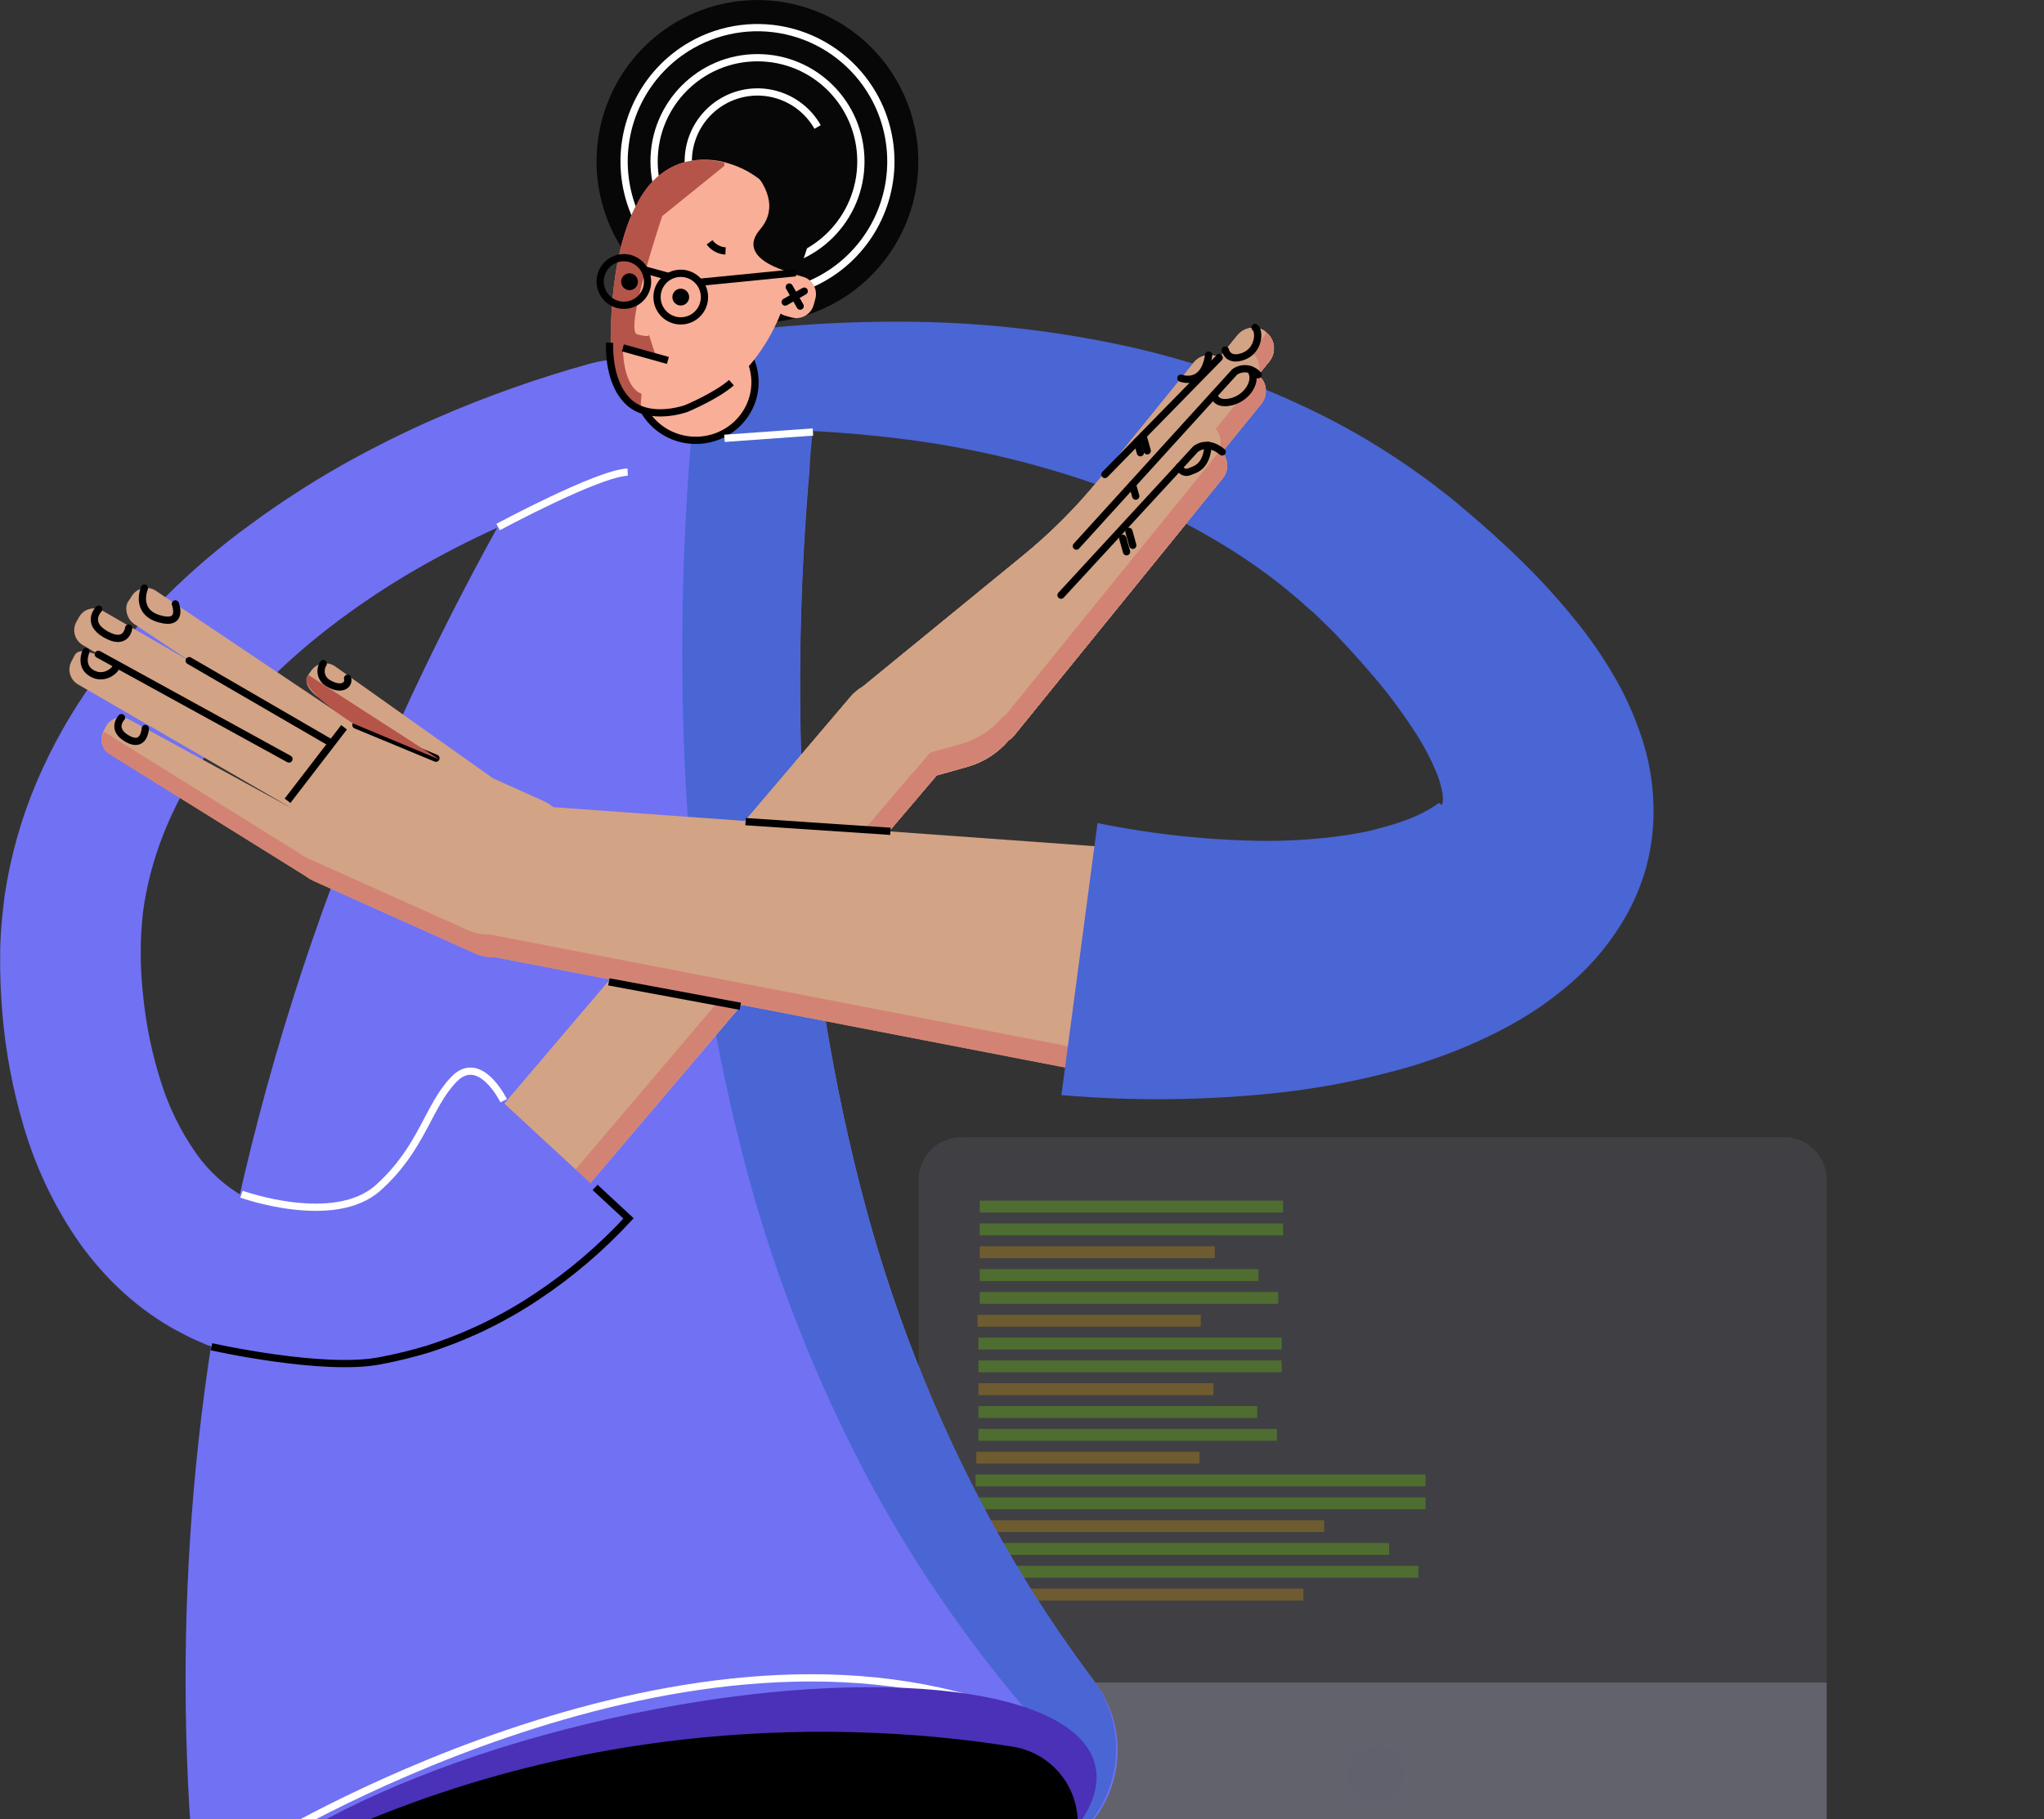 <svg width="282" height="251" viewBox="0 0 282 251" fill="none" xmlns="http://www.w3.org/2000/svg">
<rect x="0" y="0" width="282" height="251" fill="#333333" stroke="none"/>
<g clip-path="url(#clip0_6638_53406)">
<path opacity="0.3" d="M126.75 232.158H252.017V254.11C252.017 255.01 251.66 255.872 251.026 256.509C250.392 257.145 249.531 257.502 248.634 257.502H130.132C129.236 257.502 128.375 257.145 127.741 256.509C127.107 255.872 126.75 255.01 126.75 254.11V232.158Z" fill="#CFCFF4"/>
<path opacity="0.3" d="M132.578 156.916H246.172C246.941 156.914 247.703 157.064 248.414 157.359C249.125 157.653 249.77 158.086 250.314 158.632C250.857 159.178 251.287 159.826 251.579 160.54C251.872 161.253 252.02 162.018 252.017 162.789V232.158H126.751V162.789C126.747 162.019 126.895 161.256 127.186 160.544C127.477 159.831 127.906 159.184 128.448 158.638C128.989 158.092 129.633 157.659 130.342 157.364C131.051 157.068 131.811 156.916 132.578 156.916Z" fill="#5F5F6B"/>
<path opacity="0.3" d="M189.852 248.718C191.99 248.718 193.724 246.979 193.724 244.833C193.724 242.688 191.99 240.949 189.852 240.949C187.713 240.949 185.979 242.688 185.979 244.833C185.979 246.979 187.713 248.718 189.852 248.718Z" fill="#5F5F6B"/>
<path opacity="0.3" d="M177.012 165.662H135.172V167.298H177.012V165.662Z" fill="#6BDB00"/>
<path opacity="0.3" d="M177.012 168.812H135.172V170.447H177.012V168.812Z" fill="#6BDB00"/>
<path opacity="0.3" d="M167.593 171.961H135.172V173.596H167.593V171.961Z" fill="#D89A00"/>
<path opacity="0.3" d="M165.66 181.409H134.87V183.045H165.66V181.409Z" fill="#D89A00"/>
<path opacity="0.3" d="M173.63 175.11H135.172V176.746H173.63V175.11Z" fill="#73D600"/>
<path opacity="0.3" d="M176.346 178.26H135.172V179.895H176.346V178.26Z" fill="#73D600"/>
<path opacity="0.3" d="M176.831 184.559H134.991V186.194H176.831V184.559Z" fill="#6BDB00"/>
<path opacity="0.3" d="M176.831 187.708H134.991V189.343H176.831V187.708Z" fill="#6BDB00"/>
<path opacity="0.3" d="M167.412 190.857H134.991V192.493H167.412V190.857Z" fill="#D89A00"/>
<path opacity="0.3" d="M165.484 200.306H134.693V201.941H165.484V200.306Z" fill="#D89A00"/>
<path opacity="0.3" d="M173.449 194.007H134.991V195.642H173.449V194.007Z" fill="#73D600"/>
<path opacity="0.3" d="M176.164 197.156H134.991V198.792H176.164V197.156Z" fill="#73D600"/>
<path opacity="0.3" d="M196.665 203.455H134.594V205.091H196.665V203.455Z" fill="#6BDB00"/>
<path opacity="0.3" d="M196.665 206.604H134.594V208.239H196.665V206.604Z" fill="#6BDB00"/>
<path opacity="0.3" d="M182.691 209.754H134.594V211.389H182.691V209.754Z" fill="#D89A00"/>
<path opacity="0.3" d="M179.827 219.196H134.148V220.832H179.827V219.196Z" fill="#D89A00"/>
<path opacity="0.3" d="M191.647 212.902H134.594V214.538H191.647V212.902Z" fill="#73D600"/>
<path opacity="0.3" d="M195.679 216.053H134.594V217.688H195.679V216.053Z" fill="#73D600"/>
<path d="M98.237 47.876C94.906 46.605 91.238 46.527 87.856 47.655C84.474 48.784 81.584 51.05 79.675 54.07C70.633 68.436 62.547 83.387 55.472 98.824C46.157 119.095 38.88 140.247 33.748 161.966C25.404 197.187 23.449 233.626 27.976 269.542C28.71 275.502 29.628 281.465 30.73 287.432C31.157 289.766 32.111 291.97 33.519 293.877C34.926 295.784 36.749 297.343 38.849 298.434C40.95 299.525 43.271 300.121 45.635 300.174C48 300.228 50.345 299.738 52.492 298.743L145.233 255.607C147.334 254.622 149.189 253.177 150.661 251.378C152.133 249.58 153.185 247.474 153.739 245.214C154.294 242.954 154.336 240.599 153.864 238.32C153.392 236.042 152.417 233.899 151.011 232.048C150.438 231.289 149.874 230.525 149.32 229.755C144.737 223.474 140.568 216.9 136.838 210.074C128.92 195.47 122.835 179.938 118.722 163.834C114.256 146.391 111.593 128.533 110.774 110.543C110.053 95.392 110.349 80.209 111.661 65.098C111.952 61.724 111.14 58.346 109.346 55.477C107.552 52.607 104.874 50.402 101.718 49.197L98.237 47.876Z" fill="#7171F4"/>
<path d="M146.522 242.849C146.627 242.8 146.72 242.727 146.791 242.635C146.863 242.544 146.912 242.436 146.934 242.322C146.956 242.207 146.951 242.089 146.918 241.977C146.886 241.865 146.827 241.763 146.748 241.678C141.839 236.473 137.269 230.956 133.065 225.163C128.472 218.889 124.295 212.318 120.562 205.493C112.644 190.886 106.557 175.353 102.44 159.247C97.976 141.806 95.314 123.95 94.498 105.962C93.619 87.088 94.284 68.172 96.486 49.406C96.506 49.243 96.47 49.077 96.384 48.937C96.298 48.796 96.167 48.689 96.012 48.633L86.599 45.053C86.495 45.013 86.401 44.951 86.324 44.87C86.248 44.789 86.19 44.692 86.156 44.586C86.123 44.479 86.113 44.367 86.129 44.256C86.144 44.146 86.184 44.04 86.246 43.947C86.34 43.808 86.478 43.704 86.638 43.652C86.798 43.601 86.971 43.606 87.128 43.666L112.261 53.213C112.414 53.272 112.542 53.38 112.627 53.52C112.712 53.66 112.748 53.824 112.729 53.987C110.526 72.754 109.863 91.672 110.746 110.548C111.561 128.537 114.223 146.393 118.689 163.833C122.813 179.939 128.909 195.471 136.839 210.074C140.576 216.896 144.752 223.467 149.342 229.744C149.841 230.44 150.348 231.13 150.862 231.815C152.27 233.724 153.236 235.924 153.69 238.254C154.144 240.584 154.073 242.987 153.485 245.286C152.896 247.586 151.803 249.725 150.286 251.548C148.769 253.37 146.866 254.831 144.715 255.822L35.792 306.489C35.692 306.534 35.584 306.557 35.474 306.556C35.365 306.555 35.257 306.53 35.158 306.482C35.06 306.435 34.972 306.366 34.903 306.282C34.834 306.197 34.783 306.098 34.756 305.991C33.974 302.831 33.24 299.667 32.553 296.499C32.517 296.334 32.539 296.161 32.614 296.009C32.689 295.858 32.813 295.736 32.966 295.665L146.522 242.849Z" fill="#4A65D4"/>
<path d="M174.476 45.644C173.868 45.267 173.143 45.129 172.439 45.256C171.736 45.382 171.104 45.764 170.664 46.329L168.235 49.351C167.656 49.033 166.985 48.927 166.337 49.053C165.689 49.18 165.105 49.529 164.688 50.042L151.699 66.065C148.543 69.949 145.002 73.502 141.129 76.668L119.036 94.735C118.389 95.11 117.81 95.592 117.323 96.161L66.175 156.291C65.038 157.629 64.478 159.364 64.616 161.116C64.754 162.868 65.58 164.493 66.913 165.635L69.116 167.502C69.776 168.067 70.541 168.497 71.367 168.766C72.193 169.034 73.063 169.137 73.929 169.068C74.794 169 75.638 168.761 76.411 168.365C77.184 167.969 77.872 167.424 78.436 166.762L129.243 106.985L133.484 105.791C135.699 105.168 137.678 103.896 139.168 102.139C139.418 101.991 139.643 101.805 139.835 101.586L143.608 96.934L168.698 66.026C169.117 65.507 169.339 64.856 169.325 64.189C169.311 63.521 169.061 62.88 168.62 62.38L174.018 55.749C174.49 55.167 174.712 54.422 174.636 53.676C174.559 52.93 174.191 52.245 173.611 51.771H173.583L175.131 49.859C175.379 49.552 175.56 49.196 175.663 48.815C175.766 48.433 175.788 48.034 175.728 47.643C175.668 47.252 175.527 46.878 175.314 46.545C175.101 46.212 174.821 45.928 174.492 45.71" fill="#D3A385"/>
<path d="M174.476 45.644C173.868 45.267 173.143 45.129 172.439 45.256C171.736 45.382 171.104 45.764 170.664 46.329L168.235 49.351C167.656 49.033 166.985 48.927 166.337 49.053C165.689 49.18 165.105 49.529 164.688 50.042L151.699 66.065C148.543 69.949 145.002 73.502 141.129 76.668L119.036 94.735C118.389 95.11 117.81 95.592 117.323 96.161L66.175 156.291C65.038 157.629 64.478 159.364 64.616 161.116C64.754 162.868 65.58 164.493 66.913 165.635L69.116 167.502C69.776 168.067 70.541 168.497 71.367 168.766C72.193 169.034 73.063 169.137 73.929 169.068C74.794 169 75.638 168.761 76.411 168.365C77.184 167.969 77.872 167.424 78.436 166.762L129.243 106.985L133.484 105.791C135.699 105.168 137.678 103.896 139.168 102.139C139.418 101.991 139.643 101.805 139.835 101.586L143.608 96.934L168.698 66.026C169.117 65.507 169.339 64.856 169.325 64.189C169.311 63.521 169.061 62.88 168.62 62.38L174.018 55.749C174.49 55.167 174.712 54.422 174.636 53.676C174.559 52.93 174.191 52.245 173.611 51.771H173.583L175.131 49.859C175.379 49.552 175.56 49.196 175.663 48.815C175.766 48.433 175.788 48.034 175.728 47.643C175.668 47.252 175.527 46.878 175.314 46.545C175.101 46.212 174.821 45.928 174.492 45.71" fill="#D3A385"/>
<path d="M174.222 46.6L172.674 48.511C172.683 48.509 172.693 48.509 172.702 48.511C172.989 48.745 173.227 49.034 173.403 49.36C173.578 49.686 173.688 50.044 173.726 50.413C173.764 50.782 173.729 51.155 173.623 51.51C173.517 51.865 173.343 52.196 173.11 52.484L167.712 59.114C168.152 59.615 168.402 60.256 168.416 60.923C168.43 61.591 168.208 62.242 167.789 62.761L142.699 93.702L138.926 98.354C138.735 98.581 138.51 98.777 138.26 98.934C136.767 100.691 134.786 101.96 132.57 102.581L128.334 103.775L77.521 163.568C76.384 164.906 74.765 165.735 73.018 165.875C71.272 166.015 69.541 165.454 68.207 164.314L66.004 162.447C65.442 161.96 64.966 161.383 64.594 160.739C64.61 161.672 64.824 162.591 65.221 163.435C65.618 164.279 66.189 165.029 66.896 165.635L69.099 167.502C69.76 168.068 70.525 168.497 71.35 168.766C72.176 169.034 73.047 169.137 73.912 169.069C74.778 169 75.621 168.761 76.394 168.365C77.168 167.969 77.856 167.424 78.419 166.762L129.226 106.985L133.462 105.791C135.679 105.169 137.66 103.897 139.152 102.139C139.402 101.991 139.627 101.805 139.818 101.587L143.591 96.934L168.681 66.026C169.1 65.508 169.322 64.856 169.308 64.189C169.294 63.521 169.045 62.88 168.604 62.38L174.002 55.749C174.473 55.168 174.695 54.422 174.619 53.676C174.543 52.93 174.174 52.245 173.594 51.771H173.567L175.114 49.86C175.349 49.569 175.524 49.234 175.629 48.876C175.734 48.517 175.768 48.141 175.727 47.769C175.687 47.397 175.573 47.037 175.394 46.709C175.214 46.381 174.971 46.093 174.679 45.859C174.573 46.152 174.419 46.425 174.222 46.666" fill="#D38374"/>
<path d="M162.727 64.379C162.754 64.52 162.812 64.654 162.897 64.77C162.981 64.886 163.09 64.982 163.216 65.051C163.341 65.121 163.481 65.161 163.624 65.17C163.767 65.179 163.91 65.156 164.044 65.103C165.079 64.716 166.423 64.379 166.676 61.462" stroke="black" stroke-miterlimit="10" stroke-linecap="round"/>
<path d="M167.486 54.462C167.486 54.462 167.624 55.987 169.904 55.429C172.184 54.871 173.594 52.39 172.509 51.009" stroke="black" stroke-miterlimit="10" stroke-linecap="round"/>
<path d="M169.056 48.307C169.056 48.307 169.381 49.964 171.54 49.169C173.699 48.373 173.831 45.721 173.159 45.207" stroke="black" stroke-miterlimit="10" stroke-linecap="round"/>
<path d="M162.919 52.18C162.919 52.18 166.092 53.418 166.748 49.009" stroke="black" stroke-miterlimit="10" stroke-linecap="round"/>
<path d="M154.9 74.269L155.423 76.132" stroke="black" stroke-miterlimit="10" stroke-linecap="round"/>
<path d="M155.748 73.314L156.282 75.242" stroke="black" stroke-miterlimit="10" stroke-linecap="round"/>
<path d="M156.899 60.91L157.335 62.468" stroke="black" stroke-miterlimit="10" stroke-linecap="round"/>
<path d="M157.687 60.102L158.276 62.202" stroke="black" stroke-miterlimit="10" stroke-linecap="round"/>
<path d="M156.233 66.838L156.69 68.457" stroke="black" stroke-miterlimit="10" stroke-linecap="round"/>
<path d="M146.384 82.121L161.625 65.584L164.93 61.981C164.93 61.981 166.5 60.573 168.61 62.352" stroke="black" stroke-miterlimit="10" stroke-linecap="round"/>
<path d="M148.5 75.353L170.334 51.324C170.824 50.975 171.426 50.82 172.023 50.891C172.621 50.961 173.171 51.251 173.567 51.705" stroke="black" stroke-miterlimit="10" stroke-linecap="round"/>
<path d="M152.438 65.468L168.207 49.351" stroke="black" stroke-miterlimit="10" stroke-linecap="round"/>
<path d="M86.715 168.116C82.978 172.171 78.776 175.767 74.195 178.829C69.505 181.975 64.396 184.441 59.02 186.155C53.385 187.951 47.475 188.718 41.57 188.421C40.043 188.345 38.522 188.179 37.015 187.923C36.249 187.813 35.49 187.662 34.74 187.47L32.476 186.918L30.245 186.172C29.507 185.912 28.764 185.68 28.042 185.349C27.32 185.017 26.588 184.741 25.888 184.371C25.189 184.001 24.478 183.647 23.79 183.266C21.062 181.702 18.535 179.809 16.266 177.63C14.076 175.529 12.114 173.203 10.41 170.69C7.259 165.977 4.845 160.808 3.25 155.363C1.735 150.25 0.751 144.994 0.314 139.677C0.094 137.053 -0.011 134.423 0.022 131.754C0.022 130.417 0.088 129.08 0.198 127.699C0.309 126.317 0.479 124.936 0.639 123.571C1.445 118.166 2.935 112.885 5.073 107.858C7.167 102.955 9.794 98.298 12.906 93.973C18.939 85.68 26.237 78.391 34.531 72.375C38.544 69.421 42.726 66.705 47.056 64.242C51.349 61.824 55.761 59.625 60.276 57.656C67.174 54.652 74.275 52.141 81.526 50.141C85.073 49.152 94.872 48.65 95.759 52.23L96.167 57.584C97.07 61.23 89.193 65.275 85.613 66.385C79.363 68.296 73.253 70.639 67.326 73.397C63.401 75.227 59.572 77.255 55.853 79.475C52.184 81.675 48.649 84.092 45.266 86.713C38.574 91.918 32.636 97.934 28.108 104.625C23.58 111.316 20.617 118.682 19.697 126.124C19.625 127.058 19.521 127.981 19.471 128.92C19.422 129.859 19.416 130.843 19.416 131.821C19.416 133.793 19.57 135.81 19.791 137.799C20.207 141.731 21.026 145.61 22.236 149.374C23.327 152.828 24.936 156.096 27.006 159.065C28.783 161.619 31.119 163.73 33.837 165.237L34.828 165.718C35.148 165.889 35.511 165.994 35.847 166.143C36.191 166.286 36.544 166.405 36.905 166.497C37.263 166.607 37.621 166.718 37.973 166.839L39.075 167.06C39.446 167.153 39.823 167.219 40.204 167.259C40.98 167.368 41.762 167.429 42.545 167.442C45.723 167.53 46.577 164.325 49.898 163.193C53.324 161.999 56.563 160.325 59.521 158.22C62.593 156.049 65.397 153.521 67.877 150.689L86.715 168.116Z" fill="#7171F4"/>
<path d="M29.171 185.818C29.171 185.818 44.721 189.321 52.553 187.73C54.725 187.316 56.875 186.791 58.992 186.155C64.369 184.441 69.478 181.974 74.167 178.828C78.758 175.768 82.97 172.172 86.715 168.115L82.099 163.833" stroke="black" stroke-miterlimit="10"/>
<path d="M154.464 117.002L76.337 111.367C75.902 111.01 75.423 110.713 74.91 110.483L68.009 107.383L46.263 91.962C46.009 91.781 45.723 91.651 45.42 91.581C45.117 91.51 44.803 91.5 44.496 91.552C44.189 91.603 43.895 91.714 43.631 91.879C43.367 92.045 43.139 92.261 42.958 92.515L42.528 93.122C41.779 94.183 42.847 95.454 43.911 96.206L49.094 100.023L21.471 81.492C20.944 81.154 20.306 81.039 19.695 81.172C19.084 81.304 18.55 81.674 18.21 82.199L17.808 82.829C17.081 83.625 17.422 85.393 18.513 86.1L26.329 91.305L14.117 84.243C13.572 83.937 12.928 83.86 12.326 84.029C11.724 84.197 11.214 84.599 10.906 85.144L10.542 85.796C10.238 86.343 10.162 86.989 10.33 87.592C10.499 88.195 10.897 88.707 11.44 89.017L13.55 90.26C12.773 90.332 10.796 89.078 10.179 90.63L9.837 91.293C9.553 91.852 9.5 92.5 9.69 93.097C9.879 93.694 10.297 94.192 10.851 94.482L40.407 111.61L17.774 99.25C17.218 98.965 16.572 98.911 15.977 99.102C15.381 99.292 14.885 99.711 14.596 100.266L14.255 100.929C13.97 101.488 13.917 102.136 14.107 102.733C14.297 103.33 14.714 103.828 15.268 104.118L42.098 120.842C42.49 121.138 42.913 121.39 43.36 121.594L65.519 131.539C66.418 131.933 67.392 132.122 68.372 132.092H68.4L155.015 148.85C160.209 147.485 162.545 136.374 162.809 132.738L162.512 123.494C162.771 119.859 158.133 117.262 154.503 117.002" fill="#D3A385"/>
<path d="M161.89 129.544C161.625 133.185 159.29 144.291 154.096 145.656L67.513 128.925H67.486C66.505 128.956 65.531 128.767 64.632 128.373L42.473 118.427C42.026 118.226 41.602 117.974 41.212 117.676L14.404 100.995C14.376 100.973 14.346 100.953 14.316 100.935L14.283 100.995C13.998 101.553 13.945 102.202 14.135 102.799C14.325 103.396 14.742 103.894 15.296 104.183L42.099 120.842C42.49 121.138 42.913 121.39 43.36 121.593L65.519 131.539C66.417 131.936 67.392 132.125 68.373 132.091H68.4L155.015 148.849C160.21 147.484 162.545 136.373 162.809 132.738L162.512 123.494C162.571 122.46 162.258 121.438 161.631 120.615L161.89 129.544Z" fill="#D38374"/>
<path d="M45.568 102.454L26.097 91.155" stroke="black" stroke-miterlimit="10" stroke-linecap="round"/>
<path d="M39.868 104.725L13.561 90.276" stroke="black" stroke-miterlimit="10" stroke-linecap="round"/>
<path d="M49.105 100.039L60.143 104.614" stroke="black" stroke-miterlimit="10" stroke-linecap="round"/>
<path d="M19.923 81.148C19.923 81.148 18.54 84.381 21.961 85.375C25.381 86.37 24.192 83.325 24.192 83.325" stroke="black" stroke-miterlimit="10" stroke-linecap="round"/>
<path d="M13.627 84.05C13.627 84.05 11.743 85.928 14.602 87.542C17.461 89.155 17.753 86.658 17.753 86.658" stroke="black" stroke-miterlimit="10" stroke-linecap="round"/>
<path d="M11.853 89.912C11.853 89.912 10.917 91.912 12.691 92.912C14.464 93.912 16.034 92.36 15.996 91.984" stroke="black" stroke-miterlimit="10" stroke-linecap="round"/>
<path d="M16.761 99.018C16.761 99.018 15.23 100.609 17.576 101.935C19.923 103.261 20.049 100.509 20.049 100.509" stroke="black" stroke-miterlimit="10" stroke-linecap="round"/>
<path d="M44.599 91.559C44.453 91.787 44.357 92.044 44.317 92.312C44.277 92.58 44.294 92.854 44.368 93.115C44.441 93.376 44.569 93.619 44.743 93.827C44.916 94.035 45.132 94.203 45.376 94.321C47.227 95.365 48.196 94.448 47.954 93.592" stroke="black" stroke-miterlimit="10" stroke-linecap="round"/>
<path d="M42.556 93.139L60.65 104.808L48.747 99.835C48.747 99.835 40.622 94.746 42.556 93.139Z" fill="#B5554A"/>
<path d="M151.418 113.56C158.997 115.115 166.707 115.94 174.442 116.024C178.055 116.042 181.665 115.8 185.244 115.3C186.109 115.19 186.896 115.024 187.75 114.886C188.604 114.748 189.364 114.56 190.113 114.333C191.531 113.985 192.927 113.552 194.294 113.035C195.324 112.633 196.322 112.153 197.279 111.598C198.023 111.162 198.381 110.836 198.551 110.808C198.722 110.781 198.739 111.123 198.888 111.04C199.036 110.957 199.141 110.432 199.025 109.515C198.812 108.299 198.442 107.116 197.924 105.996C197.274 104.498 196.512 103.051 195.643 101.669C193.612 98.446 191.328 95.39 188.813 92.531C188.152 91.763 187.475 90.995 186.748 90.188C186.362 89.757 186.059 89.448 185.729 89.083L184.748 88.033C184.109 87.315 183.41 86.652 182.721 85.983L181.691 84.972C181.35 84.63 180.975 84.326 180.589 84C177.703 81.367 174.614 78.965 171.352 76.817C164.602 72.404 157.321 68.867 149.683 66.292C141.755 63.633 133.589 61.749 125.299 60.667C116.824 59.553 108.275 59.104 99.73 59.324L98.628 46.136C107.853 44.836 117.164 44.255 126.478 44.401C136.008 44.555 145.501 45.637 154.822 47.633C164.426 49.687 173.732 52.952 182.517 57.352C187.018 59.616 191.338 62.224 195.439 65.153C195.957 65.524 196.486 65.872 196.987 66.258L198.502 67.424C199.51 68.198 200.529 68.971 201.487 69.811L202.947 71.049C203.426 71.458 203.949 71.9 204.352 72.259C205.216 73.016 206.12 73.828 207.012 74.651C210.82 78.101 214.353 81.846 217.577 85.851C219.355 88.07 220.977 90.411 222.429 92.857C224.1 95.644 225.456 98.609 226.472 101.697C227.728 105.474 228.279 109.45 228.097 113.427C227.986 115.687 227.616 117.926 226.996 120.102C226.353 122.258 225.476 124.337 224.379 126.301C222.414 129.781 219.871 132.9 216.861 135.522C214.319 137.744 211.549 139.689 208.598 141.324C205.967 142.784 203.238 144.057 200.43 145.136C199.08 145.689 197.747 146.12 196.403 146.578C195.059 147.037 193.737 147.413 192.421 147.755C187.281 149.134 182.047 150.129 176.761 150.733C166.688 151.841 156.531 151.963 146.434 151.098L151.418 113.56Z" fill="#4A65D4"/>
<path d="M129.226 106.985L133.468 105.791C135.682 105.168 137.661 103.896 139.152 102.139C139.402 101.991 139.627 101.805 139.818 101.587L143.592 96.934L168.681 66.026C169.1 65.507 169.322 64.856 169.308 64.189C169.294 63.521 169.045 62.88 168.604 62.38L174.002 55.749C174.473 55.168 174.695 54.422 174.619 53.676C174.543 52.93 174.174 52.245 173.594 51.771H173.567L175.115 49.86C175.364 49.553 175.546 49.197 175.649 48.815C175.752 48.433 175.774 48.034 175.714 47.642C175.654 47.251 175.513 46.877 175.299 46.545C175.086 46.212 174.805 45.928 174.476 45.71C173.868 45.334 173.143 45.196 172.439 45.322C171.736 45.448 171.104 45.831 170.664 46.395L168.235 49.351C167.656 49.033 166.985 48.927 166.337 49.053C165.689 49.18 165.105 49.529 164.688 50.042L151.699 66.065C148.543 69.949 145.002 73.502 141.129 76.668L119.036 94.735C118.39 95.111 117.81 95.593 117.323 96.161" fill="#D3A385"/>
<path d="M129.226 106.985L133.468 105.791C135.682 105.168 137.662 103.896 139.152 102.139C139.402 101.991 139.627 101.805 139.819 101.587L143.592 96.934L168.681 66.026C169.1 65.507 169.323 64.856 169.309 64.189C169.294 63.521 169.045 62.88 168.604 62.38L174.002 55.749C174.474 55.168 174.696 54.422 174.619 53.676C174.543 52.93 174.174 52.245 173.595 51.771H173.567L175.115 49.86C175.364 49.553 175.546 49.197 175.649 48.815C175.752 48.433 175.774 48.034 175.714 47.642C175.654 47.251 175.513 46.877 175.299 46.545C175.086 46.212 174.805 45.928 174.476 45.71C173.868 45.334 173.143 45.196 172.439 45.322C171.736 45.448 171.104 45.831 170.664 46.395L168.235 49.351C167.656 49.033 166.985 48.927 166.337 49.053C165.689 49.18 165.106 49.529 164.688 50.042L151.7 66.065C148.543 69.949 145.002 73.502 141.13 76.668L119.036 94.735C118.39 95.111 117.811 95.593 117.323 96.161L109.761 105.056" fill="#D3A385"/>
<path d="M123.377 113.864L129.226 106.985L133.468 105.791C135.682 105.168 137.661 103.896 139.152 102.139C139.402 101.991 139.627 101.805 139.819 101.587L143.592 96.934L168.681 66.026C169.1 65.508 169.323 64.856 169.308 64.189C169.294 63.521 169.045 62.88 168.604 62.38L174.002 55.749C174.474 55.168 174.696 54.422 174.619 53.676C174.543 52.93 174.174 52.245 173.594 51.771H173.567L175.115 49.86C175.349 49.569 175.524 49.234 175.629 48.876C175.735 48.517 175.768 48.141 175.728 47.769C175.687 47.397 175.574 47.037 175.394 46.709C175.214 46.381 174.971 46.093 174.68 45.859C174.574 46.152 174.419 46.425 174.222 46.666L172.675 48.578C172.684 48.575 172.693 48.575 172.702 48.578C172.989 48.812 173.227 49.1 173.403 49.426C173.579 49.753 173.688 50.111 173.726 50.479C173.764 50.848 173.729 51.221 173.623 51.576C173.518 51.932 173.343 52.263 173.11 52.55L167.712 59.181C168.152 59.681 168.402 60.322 168.416 60.99C168.43 61.657 168.208 62.309 167.789 62.827L142.699 93.768L138.926 98.421C138.735 98.647 138.51 98.843 138.26 99.001C136.767 100.757 134.786 102.027 132.57 102.647L128.334 103.841L121.245 112.178" fill="#D38374"/>
<path d="M162.727 64.379C162.754 64.52 162.812 64.654 162.897 64.77C162.981 64.886 163.09 64.982 163.216 65.051C163.341 65.121 163.481 65.161 163.624 65.17C163.767 65.179 163.91 65.156 164.044 65.103C165.079 64.716 166.423 64.379 166.676 61.462" stroke="black" stroke-miterlimit="10" stroke-linecap="round"/>
<path d="M167.486 54.462C167.486 54.462 167.624 55.987 169.904 55.429C172.184 54.871 173.594 52.39 172.509 51.009" stroke="black" stroke-miterlimit="10" stroke-linecap="round"/>
<path d="M169.056 48.307C169.056 48.307 169.381 49.964 171.54 49.169C173.699 48.373 173.831 45.721 173.159 45.207" stroke="black" stroke-miterlimit="10" stroke-linecap="round"/>
<path d="M162.92 52.18C162.92 52.18 166.093 53.418 166.748 49.009" stroke="black" stroke-miterlimit="10" stroke-linecap="round"/>
<path d="M154.9 74.269L155.423 76.132" stroke="black" stroke-miterlimit="10" stroke-linecap="round"/>
<path d="M155.748 73.314L156.282 75.242" stroke="black" stroke-miterlimit="10" stroke-linecap="round"/>
<path d="M156.899 60.91L157.335 62.468" stroke="black" stroke-miterlimit="10" stroke-linecap="round"/>
<path d="M157.687 60.102L158.276 62.202" stroke="black" stroke-miterlimit="10" stroke-linecap="round"/>
<path d="M156.233 66.838L156.69 68.457" stroke="black" stroke-miterlimit="10" stroke-linecap="round"/>
<path d="M146.384 82.121L161.625 65.584L164.93 61.981C164.93 61.981 166.5 60.573 168.61 62.352" stroke="black" stroke-miterlimit="10" stroke-linecap="round"/>
<path d="M148.5 75.353L170.334 51.324C170.824 50.975 171.426 50.82 172.023 50.891C172.621 50.961 173.171 51.251 173.567 51.705" stroke="black" stroke-miterlimit="10" stroke-linecap="round"/>
<path d="M152.438 65.468L168.208 49.351" stroke="black" stroke-miterlimit="10" stroke-linecap="round"/>
<path d="M39.669 110.487L47.469 100.349" stroke="black" stroke-miterlimit="10"/>
<path d="M35.66 254.828C35.66 254.828 92.988 219.466 138.205 235.827" stroke="white" stroke-miterlimit="10"/>
<path d="M33.313 164.768C33.313 164.768 46.059 169.359 52.162 163.895C58.265 158.43 59.025 152.634 62.627 148.921C66.23 145.208 69.49 151.872 69.49 151.872" stroke="white" stroke-miterlimit="10"/>
<path d="M93.362 278.217C127.791 270.485 153.648 255.014 151.114 243.663C148.58 232.312 118.616 229.378 84.187 237.111C49.757 244.843 23.901 260.313 26.434 271.665C28.968 283.016 58.932 285.949 93.362 278.217Z" fill="#4B30B8"/>
<path d="M95.99 60.755C100.504 60.755 104.164 57.169 104.164 52.744C104.164 48.319 100.504 44.732 95.99 44.732C91.476 44.732 87.816 48.319 87.816 52.744C87.816 57.169 91.476 60.755 95.99 60.755Z" fill="#F9AE97"/>
<path d="M95.99 60.755C100.504 60.755 104.164 57.169 104.164 52.744C104.164 48.319 100.504 44.732 95.99 44.732C91.476 44.732 87.816 48.319 87.816 52.744C87.816 57.169 91.476 60.755 95.99 60.755Z" stroke="black" stroke-miterlimit="10" stroke-linecap="round"/>
<path d="M125.916 28.14C124.759 32.389 122.372 36.198 119.058 39.086C115.743 41.974 111.648 43.811 107.293 44.364C102.937 44.918 98.516 44.164 94.587 42.196C90.659 40.229 87.4 37.138 85.224 33.313C83.047 29.488 82.05 25.102 82.359 20.708C82.668 16.315 84.269 12.112 86.959 8.632C89.649 5.151 93.308 2.549 97.472 1.154C101.637 -0.241 106.12 -0.365 110.355 0.796C116.033 2.353 120.862 6.108 123.78 11.236C126.698 16.364 127.466 22.444 125.916 28.14Z" fill="#070707"/>
<path d="M96.21 27.018C94.955 24.811 94.625 22.195 95.293 19.743C95.96 17.292 97.572 15.208 99.772 13.948C101.972 12.689 104.58 12.358 107.024 13.027C109.467 13.697 111.545 15.313 112.801 17.52" stroke="white" stroke-miterlimit="10"/>
<path d="M104.506 36.583C112.385 36.583 118.772 30.175 118.772 22.272C118.772 14.369 112.385 7.962 104.506 7.962C96.627 7.962 90.24 14.369 90.24 22.272C90.24 30.175 96.627 36.583 104.506 36.583Z" stroke="white" stroke-miterlimit="10"/>
<path d="M120.49 13.122C122.294 16.293 123.12 19.93 122.863 23.572C122.607 27.213 121.279 30.697 119.049 33.582C116.819 36.467 113.786 38.624 110.333 39.78C106.881 40.936 103.164 41.039 99.654 40.077C96.143 39.114 92.996 37.129 90.609 34.372C88.224 31.615 86.706 28.21 86.249 24.588C85.792 20.966 86.416 17.29 88.042 14.023C89.668 10.757 92.223 8.048 95.384 6.238C99.624 3.812 104.65 3.175 109.358 4.466C114.066 5.757 118.07 8.871 120.49 13.122Z" stroke="white" stroke-miterlimit="10"/>
<path d="M94.514 22.361C85.233 24.864 84.495 40.76 84.351 43.771C84.159 47.882 83.894 53.606 87.442 55.927C91.534 58.629 97.852 54.976 98.65 54.501C107.656 49.147 112.944 34.058 106.615 26.461C105.036 24.64 102.979 23.3 100.678 22.593C98.686 21.933 96.549 21.853 94.514 22.361Z" fill="#F9AE97"/>
<path d="M109.221 43.804L108.389 43.577C107.756 43.401 107.218 42.981 106.893 42.409C106.567 41.836 106.482 41.158 106.654 40.522L106.88 39.693C107.055 39.058 107.473 38.517 108.044 38.19C108.615 37.863 109.291 37.776 109.926 37.947L110.752 38.179C111.066 38.265 111.359 38.412 111.617 38.611C111.874 38.811 112.089 39.06 112.25 39.343C112.411 39.626 112.515 39.939 112.556 40.262C112.596 40.586 112.573 40.914 112.487 41.229L112.261 42.063C112.086 42.697 111.668 43.236 111.098 43.562C110.529 43.888 109.854 43.975 109.221 43.804Z" fill="#F9AE97"/>
<path d="M99.901 22.913L91.363 29.814C91.363 29.814 86.053 45.622 87.915 46.13C89.777 46.639 89.513 46.158 89.513 46.158L90.531 49.258L85.938 47.998C85.938 47.998 85.866 53.28 88.516 54.346C88.339 56.225 88.422 56.247 88.422 56.247C88.422 56.247 83.966 57.573 84.263 45.39C84.561 33.207 87.816 28.295 87.816 28.295C87.816 28.295 90.994 20.245 99.934 22.438C99.962 22.597 99.951 22.76 99.901 22.913Z" fill="#B5554A"/>
<path d="M110.956 40.169L108.328 41.677" stroke="black" stroke-miterlimit="10" stroke-linecap="round"/>
<path d="M108.89 39.605L110.394 42.24" stroke="black" stroke-miterlimit="10" stroke-linecap="round"/>
<path d="M95.037 41.296C94.977 41.517 94.852 41.716 94.679 41.866C94.506 42.016 94.293 42.112 94.066 42.141C93.839 42.169 93.609 42.13 93.404 42.027C93.199 41.924 93.03 41.763 92.916 41.564C92.803 41.364 92.751 41.136 92.768 40.907C92.784 40.678 92.867 40.459 93.008 40.278C93.148 40.096 93.339 39.961 93.556 39.889C93.773 39.816 94.007 39.81 94.227 39.87C94.522 39.953 94.773 40.149 94.924 40.416C95.076 40.683 95.117 40.999 95.037 41.296Z" fill="black"/>
<path d="M97.075 41.859C96.904 42.485 96.552 43.046 96.063 43.471C95.574 43.896 94.97 44.166 94.328 44.247C93.686 44.328 93.035 44.217 92.456 43.926C91.877 43.636 91.397 43.18 91.077 42.616C90.757 42.052 90.61 41.405 90.656 40.758C90.702 40.111 90.938 39.491 91.335 38.979C91.732 38.466 92.271 38.083 92.885 37.877C93.499 37.672 94.16 37.654 94.784 37.825C95.198 37.939 95.586 38.134 95.926 38.398C96.265 38.663 96.55 38.991 96.763 39.366C96.975 39.741 97.112 40.154 97.166 40.581C97.22 41.009 97.189 41.443 97.075 41.859Z" stroke="black" stroke-miterlimit="10"/>
<path d="M89.231 39.704C89.061 40.33 88.709 40.891 88.22 41.316C87.731 41.742 87.128 42.012 86.486 42.094C85.845 42.175 85.193 42.064 84.614 41.774C84.036 41.484 83.555 41.029 83.235 40.465C82.914 39.902 82.766 39.256 82.812 38.609C82.857 37.961 83.092 37.342 83.488 36.829C83.884 36.316 84.423 35.932 85.036 35.726C85.65 35.52 86.31 35.5 86.934 35.671C87.768 35.907 88.475 36.462 88.905 37.217C89.334 37.971 89.452 38.864 89.231 39.704Z" stroke="black" stroke-miterlimit="10"/>
<path d="M87.97 39.18C87.91 39.401 87.785 39.599 87.612 39.75C87.439 39.9 87.226 39.996 86.999 40.024C86.772 40.053 86.542 40.014 86.337 39.911C86.132 39.808 85.963 39.647 85.849 39.448C85.736 39.248 85.684 39.02 85.701 38.791C85.717 38.562 85.8 38.343 85.941 38.161C86.081 37.98 86.272 37.845 86.489 37.772C86.706 37.7 86.94 37.694 87.16 37.754C87.456 37.836 87.708 38.032 87.859 38.299C88.011 38.566 88.051 38.883 87.97 39.18Z" fill="black"/>
<path d="M104.34 24.134C104.34 24.134 107.976 28.041 104.891 31.616C101.09 36.036 109.997 37.831 109.997 37.831C109.997 37.831 117.929 20.841 104.329 24.134" fill="#070707"/>
<path d="M88.78 37.196L92.299 38.163" stroke="black" stroke-miterlimit="10"/>
<path d="M85.938 47.998L92.146 49.733" stroke="black" stroke-miterlimit="10"/>
<path d="M96.728 38.926L109.783 37.633" stroke="black" stroke-miterlimit="10"/>
<path d="M84.114 47.285C84.114 47.285 83.734 52.545 86.648 55.385C89.562 58.225 94.662 56.374 94.662 56.374C94.662 56.374 98.827 54.645 100.909 52.799" stroke="black" stroke-miterlimit="10"/>
<path d="M83.999 135.473L102.143 138.843" stroke="black" stroke-miterlimit="10"/>
<path d="M102.864 113.366L122.848 114.703" stroke="black" stroke-miterlimit="10"/>
<path d="M97.896 33.434C98.153 33.783 98.483 34.072 98.864 34.278C99.245 34.485 99.667 34.604 100.099 34.627" stroke="black" stroke-miterlimit="10"/>
<path d="M99.956 60.479L112.157 59.606" stroke="white" stroke-miterlimit="10"/>
<path d="M68.725 72.718C68.725 72.718 82.523 65.286 86.594 65.143" stroke="white" stroke-miterlimit="10"/>
<path d="M139.786 241.015C119.956 237.805 76.012 234.904 32.057 260.353L15.384 446H34.239L92.256 263.906L108.819 262.154L82.038 446H102.864L148.455 253.723C148.754 252.314 148.765 250.86 148.487 249.447C148.208 248.034 147.647 246.693 146.836 245.505C146.025 244.316 144.982 243.306 143.77 242.534C142.558 241.762 141.203 241.245 139.786 241.015Z" fill="black"/>
</g>
<defs>
<clipPath id="clip0_6638_53406">
<rect width="282" height="446" fill="white"/>
</clipPath>
</defs>
</svg>
